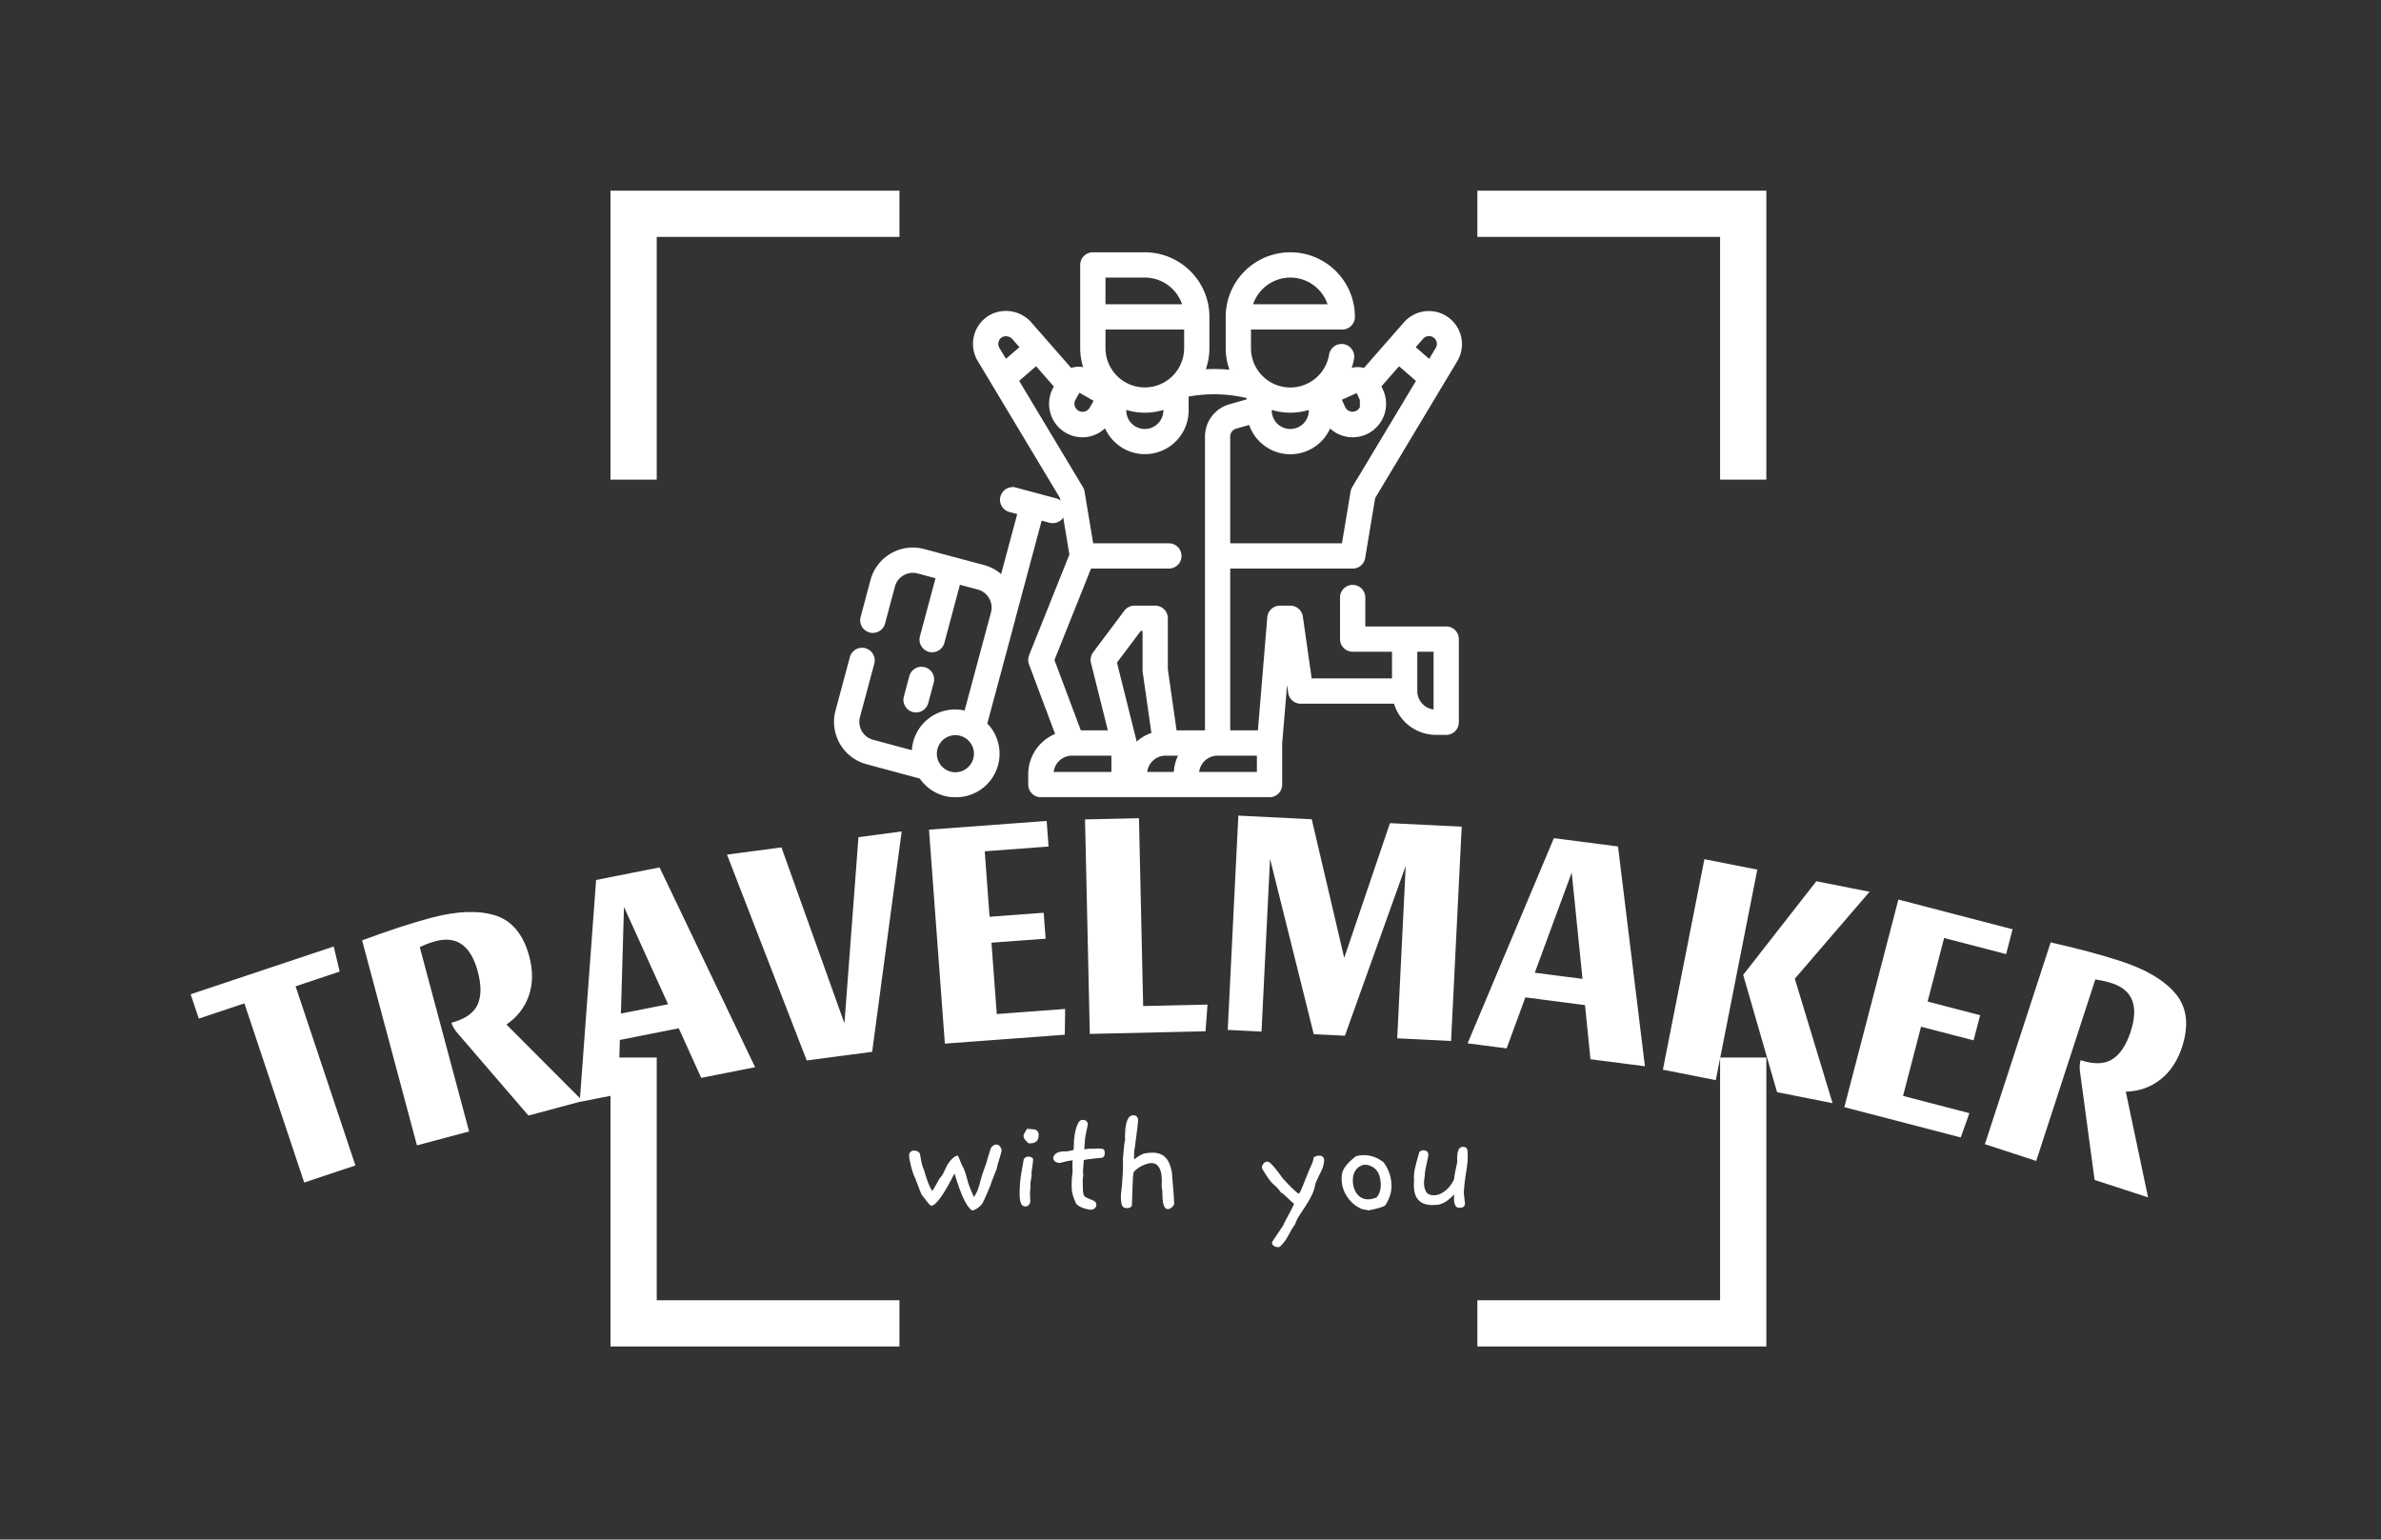 <svg xmlns="http://www.w3.org/2000/svg" id="SvgjsSvg36702" width="4096" height="2648.53" version="1.1" xmlns:xlink="http://www.w3.org/1999/xlink" xmlns:svgjs="http://svgjs.com/svgjs"><rect width="100%" height="100%" fill="#333333" stroke="none"/><defs id="SvgjsDefs36703"></defs><g id="SvgjsG36704" transform="translate(328, 328) scale(34.4)" opacity="1"><defs id="SvgjsDefs10823"></defs><g id="SvgjsG10824" transform="scale(0.216)" opacity="1"><g id="SvgjsG10825" class="813KLzQ4i" transform="translate(97.199, 0) scale(2.676)" light-content="false" non-strokable="false" fill="#ffffff"><path d="M0 25V0h25v4H4v21H0zm0 50h4v21h21v4H0V75zm100-50h-4V4H75V0h25v25zm0 50v25H75v-4h21V75h4z"></path></g><g id="SvgjsG10826" class="Mcglr5nZtK" transform="translate(144.662, -9.272) scale(1.54)" stroke="#ffffff" stroke-width="0.676px" light-content="false" non-strokable="false" fill="#ffffff"><path d="M68.258 96.875a1.564 1.564 0 0 0 1.563-1.563V89.13l.984-11.812.594 4.156c.113.77.77 1.34 1.547 1.34H87.23a6.253 6.253 0 0 0 6.027 4.687h1.562a1.564 1.564 0 0 0 1.563-1.562v-12.5a1.564 1.564 0 0 0-1.563-1.563h-12.5v-4.687a1.562 1.562 0 1 0-3.125 0v6.25A1.568 1.568 0 0 0 80.758 75h6.25v4.688H74.3l-1.37-9.598c-.11-.77-.77-1.34-1.547-1.34H69.82a1.565 1.565 0 0 0-1.562 1.434L66.82 87.5h-4.812v-25h18.75c.766 0 1.418-.555 1.543-1.305l1.515-9.082 12.399-20.668a4.642 4.642 0 0 0-7.465-5.441l-6.184 7.058a3.107 3.107 0 0 0-2.316.094l-.22.102h-.003a9.442 9.442 0 0 0 .613-2.082 1.563 1.563 0 0 0-3.086-.492 6.25 6.25 0 0 1-12.422-.997v-3.125h14.062A1.564 1.564 0 0 0 80.757 25a9.375 9.375 0 1 0-18.75 0v4.687c0 1.254.25 2.493.738 3.649a24.735 24.735 0 0 0-4.562-.102 9.383 9.383 0 0 0 .699-3.547V25c-.004-5.176-4.2-9.367-9.375-9.375h-7.813c-.863 0-1.562.699-1.562 1.562v12.5a9.38 9.38 0 0 0 .644 3.387 3.14 3.14 0 0 0-2.437 0l-6.074-6.937a4.757 4.757 0 0 0-5.625-1.262 4.64 4.64 0 0 0-1.969 6.563l12.406 20.675 1.441 8.649-6.093 15.219v.004a1.56 1.56 0 0 0-.012 1.129l4.043 10.78a6.237 6.237 0 0 0-4.137 5.856v1.563a1.568 1.568 0 0 0 1.563 1.562zm12.723-46.117a1.617 1.617 0 0 0-.2.547l-1.347 8.07H62.008v-16.39c0-.7.465-1.313 1.133-1.505l2.277-.652a6.213 6.213 0 0 0 11.824.344 4.687 4.687 0 0 0 5.45 1.172 4.695 4.695 0 0 0 2.336-6.203l-.344-.758 3.015-3.438 3.008 2.606zm12.094-22.961a1.51 1.51 0 0 1 .46 2.04l-1.19 1.987-2.586-2.238 1.336-1.527h.003c.5-.57 1.344-.68 1.977-.262zm-11.539 8.207v.008l.64 1.406-.003.004a1.562 1.562 0 0 1-2.844 1.29l-.645-1.427zm-7.031 2.516v.543a3.124 3.124 0 1 1-6.25 0v-.547a9.363 9.363 0 0 0 3.125.547 9.481 9.481 0 0 0 3.129-.543zm-3.121-19.77a6.264 6.264 0 0 1 6.054 4.687H65.333a6.26 6.26 0 0 1 6.051-4.687zM55.759 29.688a6.25 6.25 0 0 1-12.5 0v-3.125h12.5zm-9.375 8.828c2.02.73 4.23.73 6.25 0v.547a3.124 3.124 0 1 1-6.25 0zM43.259 18.75h6.25a6.264 6.264 0 0 1 6.054 4.687H43.258zm-3.696 17.188L42.27 37.5l-.78 1.352a1.563 1.563 0 0 1-2.707-1.562zm-12.355-7.313c.121-.414.414-.754.801-.937a1.659 1.659 0 0 1 1.906.504l1.22 1.39-2.583 2.239-1.191-1.977a1.488 1.488 0 0 1-.153-1.219zM41.192 62.5h11.934a1.562 1.562 0 1 0 0-3.125H41.458l-1.343-8.07a1.624 1.624 0 0 0-.204-.547l-9.726-16.211 3.008-2.605 3.058 3.488-.172.297a4.696 4.696 0 0 0 1.72 6.406 4.628 4.628 0 0 0 5.847-1 6.234 6.234 0 0 0 12.113-2.07v-2.387l.828-.125c2.532-.39 5.11-.332 7.618.168l.937.187v.75l-2.852.813a4.711 4.711 0 0 0-3.398 4.508V87.5H53.99l-1.356-9.485v-7.703a1.564 1.564 0 0 0-1.562-1.562h-3.125c-.492 0-.953.23-1.25.625l-4.688 6.25a1.565 1.565 0 0 0-.265 1.316l2.64 10.559h-4.73L35.56 76.582zm3.63 31.25h-9.376a3.127 3.127 0 0 1 3.125-3.125h6.25zm3.077-5.066l-2.945-11.781 3.773-5.028h.782v6.25c0 .075.008.149.015.223l1.348 9.438.004-.004a6.226 6.226 0 0 0-2.93 1.875v-.594zm4.735 1.941h2.433a6.196 6.196 0 0 0-.87 3.125h-4.688a3.127 3.127 0 0 1 3.125-3.125zm14.062 3.125H57.32a3.127 3.127 0 0 1 3.125-3.125h6.25zm26.562-9.375a3.127 3.127 0 0 1-3.125-3.125V75h3.125z"></path><path d="M16.25 60.227a6.247 6.247 0 0 0-7.656 4.418l-1.485 5.562a1.562 1.562 0 1 0 3.02.805l1.484-5.558a3.126 3.126 0 0 1 3.82-2.211l3.02.804-2.426 9.063v.004a1.568 1.568 0 0 0 1.106 1.914c.132.035.27.05.406.05a1.56 1.56 0 0 0 1.508-1.156l2.426-9.062 3.019.805a3.142 3.142 0 0 1 2.227 3.804l-4.063 15.117a6.166 6.166 0 0 0-5.414 1.04 6.165 6.165 0 0 0-2.426 4.953l-6.25-1.68a3.126 3.126 0 0 1-2.21-3.82l2.156-8.032a1.56 1.56 0 0 0-1.106-1.914 1.562 1.562 0 0 0-1.914 1.102l-2.156 8.031a6.25 6.25 0 0 0 4.418 7.656l8.133 2.188h.003a6.194 6.194 0 0 0 3.54 2.566c.527.137 1.07.203 1.613.2a6.204 6.204 0 0 0 5.82-3.829 6.197 6.197 0 0 0-1.41-6.82l4.273-15.914v-.039l4.036-15.059 1.507.406.004-.004a1.56 1.56 0 0 0 .805-3.015l-6.035-1.618A1.56 1.56 0 1 0 29.234 54l1.508.402-2.656 9.895v.004a6.138 6.138 0 0 0-2.774-1.652zm7.813 31.207a3.109 3.109 0 0 1-1.45 1.93 3.103 3.103 0 0 1-2.39.324 3.115 3.115 0 0 1-1.91-1.477 3.123 3.123 0 0 1 3.527-4.559 3.125 3.125 0 0 1 2.223 3.782z"></path><path d="M15.117 84.129a1.56 1.56 0 0 0 1.508-1.16l.808-3.02c.121-.402.075-.84-.132-1.207a1.565 1.565 0 0 0-2.164-.582c-.364.219-.622.57-.72.98l-.808 3.02a1.54 1.54 0 0 0 .156 1.188 1.55 1.55 0 0 0 1.352.781z"></path></g><g id="SvgjsG10827" class="text" transform="translate(234.36, 194.803) scale(1)" light-content="false" fill="#ffffff"><path d="M-201.24 -19.81L-234.36 -8.75L-232.48 -3.11L-221.92 -6.64L-208.07 34.84L-196.22 30.88L-210.07 -10.59L-199.86 -14Z M-156.07 -8.43C-155.12 -11.17 -155.08 -14.2 -155.96 -17.49C-157.34 -22.63 -159.98 -25.8 -163.89 -27.02C-167.8 -28.23 -172.76 -28.03 -178.77 -26.43C-183.27 -25.22 -188.58 -23.49 -194.67 -21.23L-181.97 26.24L-169.9 23.01L-181.32 -19.67C-180.08 -20.26 -178.85 -20.72 -177.64 -21.04C-172.74 -22.35 -169.49 -20 -167.88 -13.99C-167.03 -10.79 -167.05 -8.23 -167.96 -6.29C-168.88 -4.36 -170.88 -2.98 -173.98 -2.15C-173.83 -1.57 -173.46 -0.89 -172.89 -0.11L-156.16 19.33L-143.58 15.97L-161.25 -1.74C-158.75 -3.45 -157.02 -5.68 -156.07 -8.43Z M-125.8 -38.12L-140.49 -35.21L-144.29 16.17L-135.36 14.41L-135 1.83L-121.35 -0.87L-116.16 10.61L-103.68 8.14ZM-134.75 -4.28L-134.04 -28.97L-123.83 -6.44Z M-69.75 -46.44L-79.75 -45.12L-83 -2.02L-97.58 -42.75L-110.19 -41.09L-91.73 6.58L-76.58 4.57Z M-36.18 -48.88L-63.42 -46.86L-59.75 2.68L-31.98 0.62L-31.9 -5.35L-47.73 -4.17L-48.96 -20.69L-36.42 -21.61L-36.87 -27.62L-49.4 -26.69L-50.52 -41.85L-35.74 -42.95Z M-27.3 -49.23L-26.19 0.43L0.6 -0.18L1.06 -6.36L-13.84 -6.02L-14.81 -49.51Z M59.91 -47.55L43.3 -48.37L32.71 -17.17L25.19 -49.27L8.2 -50.11L5.74 -0.5L13.56 -0.11L15.54 -40.1L25.66 0.49L32.87 0.85L46.95 -38.47L44.98 1.45L57.45 2.06Z M96.1 -42.97L81.25 -44.89L61.28 2.61L70.31 3.78L74.65 -8.03L88.46 -6.24L89.72 6.29L102.33 7.92ZM76.83 -13.74L85.38 -36.92L87.88 -12.31Z M118.74 11.13L128.35 -37.61L116.1 -40.02L106.49 8.71ZM142.01 -34.91L125.08 -13.24L132.92 13.92L145.77 16.46L137.03 -12.35L154.34 -32.48Z M187.45 -23.8L161.01 -30.68L148.5 17.39L175.45 24.4L177.45 18.78L162.09 14.78L166.26 -1.24L178.42 1.92L179.94 -3.9L167.78 -7.07L171.6 -21.78L185.95 -18.05Z M221.65 11.02C223.94 9.24 225.62 6.72 226.68 3.48C228.33 -1.58 227.84 -5.68 225.23 -8.83C222.61 -11.98 218.35 -14.52 212.43 -16.44C207.99 -17.89 202.61 -19.33 196.27 -20.76L181.04 25.96L192.92 29.84L206.6 -12.17C207.97 -11.99 209.25 -11.7 210.44 -11.31C215.26 -9.74 216.71 -6 214.78 -0.08C213.75 3.06 212.33 5.2 210.51 6.32C208.7 7.45 206.26 7.51 203.21 6.51C203.02 7.09 202.95 7.86 203.01 8.82L206.44 34.24L218.82 38.28L213.66 13.8C216.69 13.73 219.35 12.8 221.65 11.02Z"></path></g><g id="SvgjsG10828" class="text" transform="translate(231.523, 235.829) scale(1)" light-content="false" fill="#ffffff"><path d="M-43.74 -13.7C-44 -14.55 -44.42 -14.98 -45.02 -14.98C-45.48 -14.98 -45.89 -14.7 -46.27 -14.15C-46.54 -13.32 -46.74 -12.71 -46.85 -12.32C-46.96 -11.93 -47.06 -11.6 -47.13 -11.33C-47.21 -11.05 -47.3 -10.74 -47.41 -10.4C-47.53 -10.07 -47.72 -9.52 -48 -8.77C-48.27 -8.02 -48.47 -7.4 -48.58 -6.92C-48.69 -6.45 -48.81 -6.01 -48.92 -5.63C-49.03 -5.24 -49.17 -4.83 -49.33 -4.4C-49.5 -3.98 -49.78 -3.45 -50.18 -2.82C-50.93 -4.43 -51.45 -5.78 -51.72 -6.87C-52 -7.96 -52.29 -8.86 -52.59 -9.56C-52.66 -9.63 -52.77 -9.82 -52.91 -10.1C-53.05 -10.39 -53.18 -10.71 -53.3 -11.04C-53.43 -11.38 -53.55 -11.69 -53.68 -11.97C-53.8 -12.24 -53.89 -12.41 -53.94 -12.46C-54.74 -12.25 -55.55 -11.53 -56.35 -10.27L-57.03 -8.84C-57.4 -8.04 -57.74 -7.51 -58.04 -7.26C-58.09 -7.21 -58.2 -7.04 -58.36 -6.74C-58.53 -6.43 -58.7 -6.11 -58.89 -5.78C-59.08 -5.44 -59.26 -5.12 -59.44 -4.82C-59.61 -4.52 -59.74 -4.33 -59.81 -4.25C-60.41 -5 -61.07 -6.65 -61.77 -9.18C-62.02 -9.66 -62.22 -10.3 -62.37 -11.1L-62.71 -12.94C-62.99 -13.37 -63.44 -13.58 -64.06 -13.58C-64.39 -13.58 -64.66 -13.48 -64.87 -13.28C-65.09 -13.08 -65.19 -12.79 -65.19 -12.42C-65.19 -12.22 -65.16 -11.91 -65.08 -11.5C-65.01 -11.08 -64.91 -10.64 -64.8 -10.18C-64.69 -9.71 -64.57 -9.28 -64.44 -8.86C-64.32 -8.45 -64.22 -8.15 -64.14 -7.98C-64.04 -7.78 -63.91 -7.48 -63.74 -7.07C-63.58 -6.67 -63.41 -6.24 -63.24 -5.78C-63.06 -5.31 -62.89 -4.87 -62.73 -4.44C-62.57 -4.01 -62.43 -3.69 -62.33 -3.46L-61.2 -1.96C-60.78 -1.38 -60.4 -0.99 -60.08 -0.79C-59.77 -0.82 -59.42 -1.02 -59.02 -1.39C-58.62 -1.77 -58.19 -2.28 -57.74 -2.94C-57.29 -3.59 -56.81 -4.37 -56.29 -5.27C-55.78 -6.17 -55.25 -7.17 -54.69 -8.28C-54.27 -6.92 -53.9 -5.83 -53.6 -4.99C-53.3 -4.15 -53.08 -3.55 -52.93 -3.2C-52.07 -1.27 -51.28 -0.1 -50.56 0.3C-49.75 0.1 -49.01 -0.39 -48.34 -1.17C-48.21 -1.37 -48.03 -1.72 -47.79 -2.24C-47.55 -2.75 -47.31 -3.29 -47.07 -3.84C-46.84 -4.39 -46.63 -4.89 -46.45 -5.32C-46.28 -5.76 -46.19 -6.02 -46.19 -6.1C-45.94 -6.75 -45.71 -7.35 -45.49 -7.9C-45.28 -8.45 -45.07 -8.98 -44.87 -9.48C-44.85 -9.71 -44.78 -10.02 -44.67 -10.42C-44.55 -10.82 -44.43 -11.24 -44.29 -11.67C-44.15 -12.09 -44.03 -12.5 -43.93 -12.89C-43.83 -13.28 -43.77 -13.55 -43.74 -13.7Z M-35.2 -17.16C-35.2 -17.89 -35.52 -18.33 -36.14 -18.48L-37.87 -18.63C-38.02 -18.35 -38.2 -18.07 -38.4 -17.78C-38.6 -17.49 -38.7 -17.23 -38.7 -17.01C-38.7 -16.71 -38.58 -16.4 -38.34 -16.09C-38.11 -15.77 -37.81 -15.49 -37.46 -15.24C-37.21 -15.24 -36.95 -15.26 -36.69 -15.3C-36.43 -15.33 -36.18 -15.42 -35.96 -15.54C-35.73 -15.67 -35.55 -15.86 -35.41 -16.12C-35.27 -16.39 -35.2 -16.73 -35.2 -17.16ZM-36.48 -11.7C-36.73 -12.03 -37.1 -12.19 -37.57 -12.19C-38.02 -12.19 -38.38 -12 -38.63 -11.63C-38.73 -11.05 -38.83 -10.47 -38.95 -9.88C-39.06 -9.29 -39.17 -8.67 -39.27 -8.03C-39.37 -7.39 -39.45 -6.71 -39.51 -5.98C-39.57 -5.26 -39.61 -4.45 -39.61 -3.57C-39.61 -2.7 -39.51 -1.99 -39.32 -1.45C-39.13 -0.91 -38.79 -0.64 -38.29 -0.64C-37.71 -0.64 -37.32 -1 -37.12 -1.73C-37.15 -2.08 -37.17 -2.41 -37.18 -2.73C-37.19 -3.04 -37.2 -3.34 -37.2 -3.61C-37.2 -4.26 -37.16 -4.77 -37.08 -5.12C-37.08 -5.17 -37.09 -5.23 -37.1 -5.31C-37.12 -5.38 -37.12 -5.46 -37.12 -5.53C-37.12 -5.91 -37.07 -6.36 -36.97 -6.89C-36.87 -7.41 -36.82 -7.75 -36.82 -7.9C-36.82 -8.13 -36.83 -8.3 -36.86 -8.43C-36.73 -9.26 -36.64 -9.93 -36.58 -10.44C-36.51 -10.96 -36.48 -11.33 -36.48 -11.55Z M-20.19 -13.89C-20.44 -14.01 -20.84 -14.07 -21.39 -14.07C-21.57 -14.07 -21.76 -14.07 -21.96 -14.05C-22.16 -14.04 -22.37 -14.02 -22.6 -14C-22.65 -14 -22.7 -14 -22.75 -14.02C-22.8 -14.03 -22.86 -14.04 -22.94 -14.04C-23.04 -14.04 -23.14 -14.03 -23.26 -14.02C-23.37 -14 -23.49 -14 -23.61 -14C-24.34 -13.92 -24.68 -13.89 -24.63 -13.89C-24.63 -14.01 -24.62 -14.21 -24.59 -14.49C-24.57 -14.76 -24.55 -15.04 -24.53 -15.32C-24.52 -15.59 -24.5 -15.84 -24.48 -16.07C-24.45 -16.29 -24.44 -16.43 -24.44 -16.48C-24.44 -16.58 -24.4 -16.81 -24.33 -17.16C-24.25 -17.51 -24.18 -17.87 -24.1 -18.25C-24.03 -18.63 -23.96 -18.97 -23.89 -19.27C-23.83 -19.57 -23.8 -19.74 -23.8 -19.79C-23.95 -20.4 -24.37 -20.7 -25.04 -20.7C-25.39 -20.7 -25.69 -20.51 -25.93 -20.13C-26.17 -19.76 -26.36 -19.31 -26.51 -18.8C-26.66 -18.28 -26.77 -17.77 -26.85 -17.25C-26.92 -16.74 -26.97 -16.34 -27 -16.07L-27 -15.88C-27 -15.78 -27.01 -15.62 -27.02 -15.39C-27.03 -15.16 -27.04 -14.93 -27.06 -14.69C-27.07 -14.46 -27.08 -14.24 -27.09 -14.05C-27.11 -13.87 -27.11 -13.76 -27.11 -13.73C-27.84 -13.51 -28.48 -13.4 -29.03 -13.4L-29.26 -13.4C-29.76 -13.4 -30.18 -13.34 -30.52 -13.23C-30.86 -13.11 -31.12 -12.98 -31.31 -12.81C-31.5 -12.65 -31.63 -12.48 -31.7 -12.3C-31.78 -12.13 -31.82 -11.99 -31.82 -11.89C-31.82 -11.51 -31.67 -11.23 -31.36 -11.03C-31.06 -10.82 -30.71 -10.72 -30.31 -10.72C-28.98 -11.08 -27.98 -11.28 -27.3 -11.33C-27.33 -11.2 -27.34 -11.04 -27.36 -10.86C-27.37 -10.67 -27.38 -10.44 -27.38 -10.16C-27.38 -9.96 -27.37 -9.75 -27.36 -9.54C-27.34 -9.33 -27.34 -9.12 -27.34 -8.92C-27.34 -8.62 -27.35 -8.39 -27.38 -8.22C-27.4 -8.06 -27.43 -7.88 -27.45 -7.68C-27.48 -7.48 -27.5 -7.2 -27.53 -6.85C-27.55 -6.5 -27.56 -5.97 -27.56 -5.27C-27.56 -4.59 -27.48 -3.94 -27.3 -3.33C-27.12 -2.72 -26.89 -2.08 -26.59 -1.43C-26.49 -1.2 -26.28 -1 -25.98 -0.81C-25.68 -0.62 -25.35 -0.46 -24.99 -0.32C-24.62 -0.18 -24.26 -0.08 -23.91 0C-23.56 0.08 -23.3 0.11 -23.12 0.11C-22.75 0.11 -22.44 0 -22.2 -0.23C-21.96 -0.45 -21.84 -0.73 -21.84 -1.05C-21.84 -1.56 -22.15 -1.91 -22.75 -2.11C-23.32 -2.36 -23.76 -2.55 -24.06 -2.67C-24.37 -2.8 -24.58 -2.97 -24.7 -3.2C-24.83 -3.42 -24.9 -3.77 -24.93 -4.23C-24.95 -4.7 -24.98 -5.41 -25 -6.36C-25 -7.06 -24.95 -7.56 -24.85 -7.86C-24.88 -7.99 -24.9 -8.12 -24.91 -8.24C-24.92 -8.37 -24.93 -8.49 -24.93 -8.62C-24.93 -8.99 -24.9 -9.41 -24.85 -9.88C-24.8 -10.34 -24.78 -10.71 -24.78 -10.99L-24.78 -11.36C-24.7 -11.41 -24.46 -11.47 -24.05 -11.53C-23.63 -11.6 -23.2 -11.65 -22.75 -11.7C-22.3 -11.75 -21.89 -11.8 -21.52 -11.83L-20.98 -11.89L-20.83 -11.89C-20.2 -11.89 -19.89 -12.27 -19.89 -13.02C-19.89 -13.45 -19.99 -13.73 -20.19 -13.89Z M-3.82 -1.2C-3.87 -2.46 -3.93 -3.44 -3.99 -4.14C-4.05 -4.84 -4.1 -5.42 -4.14 -5.89C-4.18 -6.35 -4.21 -6.77 -4.25 -7.15C-4.29 -7.53 -4.32 -8.02 -4.35 -8.62C-4.67 -10.22 -5.19 -11.37 -5.91 -12.06C-6.62 -12.75 -7.58 -13.1 -8.79 -13.1C-9.41 -13.1 -10.02 -13.04 -10.59 -12.94C-10.84 -12.89 -11.11 -12.8 -11.38 -12.66C-11.66 -12.52 -11.92 -12.37 -12.15 -12.21C-12.39 -12.05 -12.6 -11.9 -12.78 -11.78C-12.95 -11.65 -13.06 -11.58 -13.11 -11.55L-13.11 -12.23C-13.11 -13.23 -13.05 -13.92 -12.93 -14.3C-12.73 -15.85 -12.56 -17.11 -12.44 -18.06C-12.31 -19.02 -12.22 -19.86 -12.17 -20.58C-12.2 -21.36 -12.57 -21.75 -13.3 -21.75C-13.75 -21.75 -14.1 -21.56 -14.36 -21.19C-14.61 -20.81 -14.79 -20.36 -14.92 -19.83C-15.05 -19.3 -15.13 -18.75 -15.16 -18.16C-15.2 -17.57 -15.22 -17.07 -15.22 -16.67C-15.22 -16.54 -15.21 -16.43 -15.2 -16.33C-15.19 -16.23 -15.18 -16.12 -15.18 -15.99C-15.26 -15.82 -15.32 -15.5 -15.37 -15.03C-15.42 -14.57 -15.47 -14.09 -15.52 -13.58C-15.57 -13.08 -15.61 -12.62 -15.64 -12.21C-15.66 -11.8 -15.69 -11.58 -15.71 -11.55C-15.69 -11.43 -15.67 -11.28 -15.67 -11.1L-15.67 -10.42C-15.65 -10.1 -15.65 -9.72 -15.67 -9.29C-15.7 -8.87 -15.72 -8.38 -15.75 -7.83C-15.82 -6.65 -15.89 -5.79 -15.94 -5.25C-15.99 -4.71 -16.03 -4.31 -16.07 -4.06C-16.11 -3.81 -16.13 -3.64 -16.14 -3.54C-16.16 -3.44 -16.16 -3.26 -16.16 -3.01C-16.16 -2.01 -16.07 -1.3 -15.9 -0.88C-15.72 -0.47 -15.35 -0.26 -14.77 -0.26C-14.07 -0.26 -13.68 -0.5 -13.6 -0.98C-13.58 -1.81 -13.55 -2.62 -13.53 -3.41C-13.5 -4.2 -13.48 -4.93 -13.45 -5.61C-13.43 -6.28 -13.4 -6.88 -13.36 -7.39C-13.32 -7.91 -13.26 -8.3 -13.19 -8.58C-13.11 -8.7 -12.94 -8.89 -12.68 -9.13C-12.42 -9.36 -12.09 -9.6 -11.7 -9.82C-11.31 -10.05 -10.89 -10.25 -10.42 -10.42C-9.96 -10.6 -9.5 -10.69 -9.05 -10.69C-8.8 -10.69 -8.54 -10.64 -8.26 -10.54C-7.98 -10.44 -7.73 -10.24 -7.49 -9.93C-7.25 -9.63 -7.06 -9.21 -6.91 -8.67C-6.75 -8.13 -6.68 -7.43 -6.68 -6.55C-6.68 -6.4 -6.69 -6.22 -6.7 -6C-6.71 -5.79 -6.72 -5.59 -6.72 -5.42C-6.72 -5.02 -6.67 -4.69 -6.57 -4.44C-6.57 -3.91 -6.55 -3.39 -6.53 -2.86C-6.5 -2.33 -6.45 -1.86 -6.38 -1.45C-6.3 -1.03 -6.18 -0.7 -6 -0.43C-5.83 -0.17 -5.58 -0.04 -5.25 -0.04C-4.97 -0.04 -4.69 -0.16 -4.4 -0.41C-4.11 -0.66 -3.92 -0.93 -3.82 -1.2Z M30.91 -11.48C30.81 -12.1 30.41 -12.42 29.71 -12.42C29.31 -12.42 28.89 -12.28 28.47 -12C28.42 -11.43 28.22 -10.78 27.88 -10.07C27.54 -9.35 27.24 -8.64 26.96 -7.94C26.59 -7.01 26.23 -6.11 25.89 -5.25C25.55 -4.38 25.28 -3.83 25.08 -3.57C24.85 -3.68 24.56 -3.89 24.2 -4.21C23.83 -4.54 23.46 -4.89 23.09 -5.27C22.71 -5.64 22.36 -6.01 22.05 -6.36C21.74 -6.71 21.51 -6.96 21.35 -7.11C21.28 -7.21 21.09 -7.47 20.79 -7.88C20.49 -8.3 20.16 -8.74 19.79 -9.2C19.43 -9.66 19.06 -10.08 18.68 -10.46C18.31 -10.84 17.99 -11.03 17.74 -11.03C17.39 -11.03 17.1 -10.87 16.86 -10.57C16.62 -10.27 16.5 -9.96 16.5 -9.63C16.5 -9.53 16.51 -9.46 16.54 -9.41C17.22 -8.28 17.74 -7.47 18.1 -6.98C18.46 -6.49 18.78 -6.12 19.06 -5.87C19.34 -5.62 19.61 -5.37 19.87 -5.14C20.13 -4.9 20.49 -4.47 20.94 -3.84C21.17 -3.74 21.41 -3.57 21.67 -3.33C21.94 -3.09 22.21 -2.84 22.48 -2.58C22.76 -2.31 23.02 -2.06 23.27 -1.83C23.52 -1.59 23.74 -1.42 23.91 -1.32C23.84 -1.02 23.68 -0.62 23.42 -0.13C23.17 0.36 22.91 0.85 22.63 1.35C22.36 1.86 22.11 2.32 21.88 2.75C21.66 3.17 21.51 3.5 21.43 3.73L18.98 7.38C18.88 7.5 18.83 7.64 18.83 7.79C18.83 8.07 18.98 8.3 19.27 8.49C19.55 8.67 19.86 8.77 20.19 8.77C20.34 8.77 20.49 8.74 20.64 8.69C21.17 8.17 21.57 7.71 21.84 7.32C22.12 6.93 22.36 6.55 22.56 6.17C22.76 5.79 22.97 5.4 23.2 4.99C23.42 4.57 23.74 4.09 24.14 3.54C24.39 2.78 24.75 2.05 25.23 1.34C25.71 0.62 26.19 -0.11 26.68 -0.87C27.17 -1.62 27.62 -2.41 28.03 -3.24C28.45 -4.06 28.73 -4.97 28.88 -5.95C29.16 -6.62 29.41 -7.19 29.65 -7.66C29.89 -8.12 30.1 -8.55 30.29 -8.96C30.48 -9.36 30.62 -9.75 30.72 -10.14C30.82 -10.53 30.89 -10.98 30.91 -11.48Z M45.02 -0.87C46 -2.32 46.49 -3.83 46.49 -5.38C46.49 -7.36 45.89 -9.18 44.69 -10.84C43.28 -11.97 41.74 -12.53 40.06 -12.53C39.48 -12.53 38.89 -12.46 38.29 -12.3C37.16 -11.43 36.32 -10.61 35.77 -9.84C35.22 -9.08 34.94 -8.2 34.94 -7.22C34.94 -6.02 35.15 -4.98 35.56 -4.1C35.97 -3.22 36.45 -2.5 36.99 -1.92C37.53 -1.34 38.06 -0.9 38.57 -0.6C39.08 -0.3 39.44 -0.11 39.64 -0.04L41.22 0.26C43.28 -0.16 44.55 -0.54 45.02 -0.87ZM41.6 -10.05C43.21 -9.42 44.01 -7.91 44.01 -5.53C44.01 -4.45 43.69 -3.52 43.07 -2.75C42.34 -2.45 41.69 -2.3 41.11 -2.3C40.48 -2.3 39.94 -2.43 39.49 -2.69C39.04 -2.95 38.67 -3.3 38.38 -3.73C38.09 -4.15 37.88 -4.62 37.74 -5.12C37.6 -5.62 37.54 -6.12 37.54 -6.62C37.54 -7.25 37.62 -7.8 37.8 -8.26C37.97 -8.72 38.21 -9.11 38.5 -9.41C38.78 -9.71 39.1 -9.93 39.44 -10.08C39.77 -10.24 40.09 -10.31 40.4 -10.31C40.82 -10.31 41.22 -10.22 41.6 -10.05Z M64.06 -13.77C63.94 -14.22 63.6 -14.45 63.05 -14.45C62.75 -14.45 62.51 -14.37 62.33 -14.21C62.16 -14.04 62.03 -13.84 61.94 -13.6C61.85 -13.36 61.79 -13.09 61.75 -12.78C61.71 -12.46 61.69 -12.15 61.69 -11.85L61.69 -11.44C61.69 -11.29 61.71 -11.14 61.73 -10.99C61.53 -10.11 61.37 -9.34 61.24 -8.67C61.12 -8.01 61.03 -7.44 60.98 -6.96C60.83 -6.59 60.6 -6.18 60.3 -5.74C60 -5.3 59.65 -4.9 59.25 -4.53C58.85 -4.17 58.39 -3.86 57.89 -3.61C57.39 -3.36 56.85 -3.24 56.28 -3.24C55.4 -3.24 54.8 -3.52 54.49 -4.08C54.17 -4.65 54.02 -5.32 54.02 -6.1C54.02 -6.3 54.04 -6.55 54.07 -6.85C54.11 -7.15 54.16 -7.48 54.21 -7.83L54.21 -8.02C54.21 -8.27 54.25 -8.62 54.34 -9.09C54.43 -9.55 54.52 -10.02 54.62 -10.5C54.72 -10.98 54.81 -11.41 54.9 -11.82C54.99 -12.22 55.03 -12.48 55.03 -12.61C55.03 -12.96 54.92 -13.22 54.69 -13.4C54.47 -13.57 54.19 -13.66 53.87 -13.66C53.52 -13.66 53.2 -13.52 52.93 -13.25C52.65 -12.27 52.43 -11.47 52.27 -10.86C52.1 -10.24 51.98 -9.73 51.89 -9.31C51.8 -8.9 51.75 -8.55 51.72 -8.26C51.7 -7.97 51.68 -7.66 51.68 -7.34C51.68 -7.11 51.7 -6.95 51.72 -6.85C51.7 -6.55 51.68 -6.28 51.68 -6.06L51.68 -5.46C51.68 -3.98 52.04 -2.86 52.76 -2.11C53.47 -1.35 54.51 -0.98 55.86 -0.98C56.26 -0.98 56.65 -0.99 57.01 -1.02C57.37 -1.04 57.75 -1.13 58.14 -1.28C58.53 -1.43 58.95 -1.67 59.42 -2.01C59.88 -2.35 60.41 -2.82 61.02 -3.42C60.99 -3.3 60.98 -3.11 60.98 -2.86L60.98 -2.13C60.98 -1.84 61.02 -1.56 61.09 -1.3C61.17 -1.03 61.29 -0.81 61.47 -0.62C61.64 -0.43 61.91 -0.34 62.26 -0.34C63.09 -0.34 63.5 -0.66 63.5 -1.32L63.35 -2.71C63.27 -3.19 63.24 -3.62 63.24 -4.03C63.24 -4.1 63.24 -4.17 63.26 -4.23C63.27 -4.3 63.27 -4.37 63.27 -4.44C63.37 -5.67 63.48 -6.65 63.59 -7.39C63.71 -8.13 63.8 -8.76 63.88 -9.28C63.95 -9.79 64.01 -10.25 64.06 -10.67C64.11 -11.08 64.14 -11.59 64.14 -12.19C64.14 -12.47 64.13 -12.73 64.12 -12.98C64.11 -13.23 64.09 -13.5 64.06 -13.77Z"></path></g></g></g></svg>